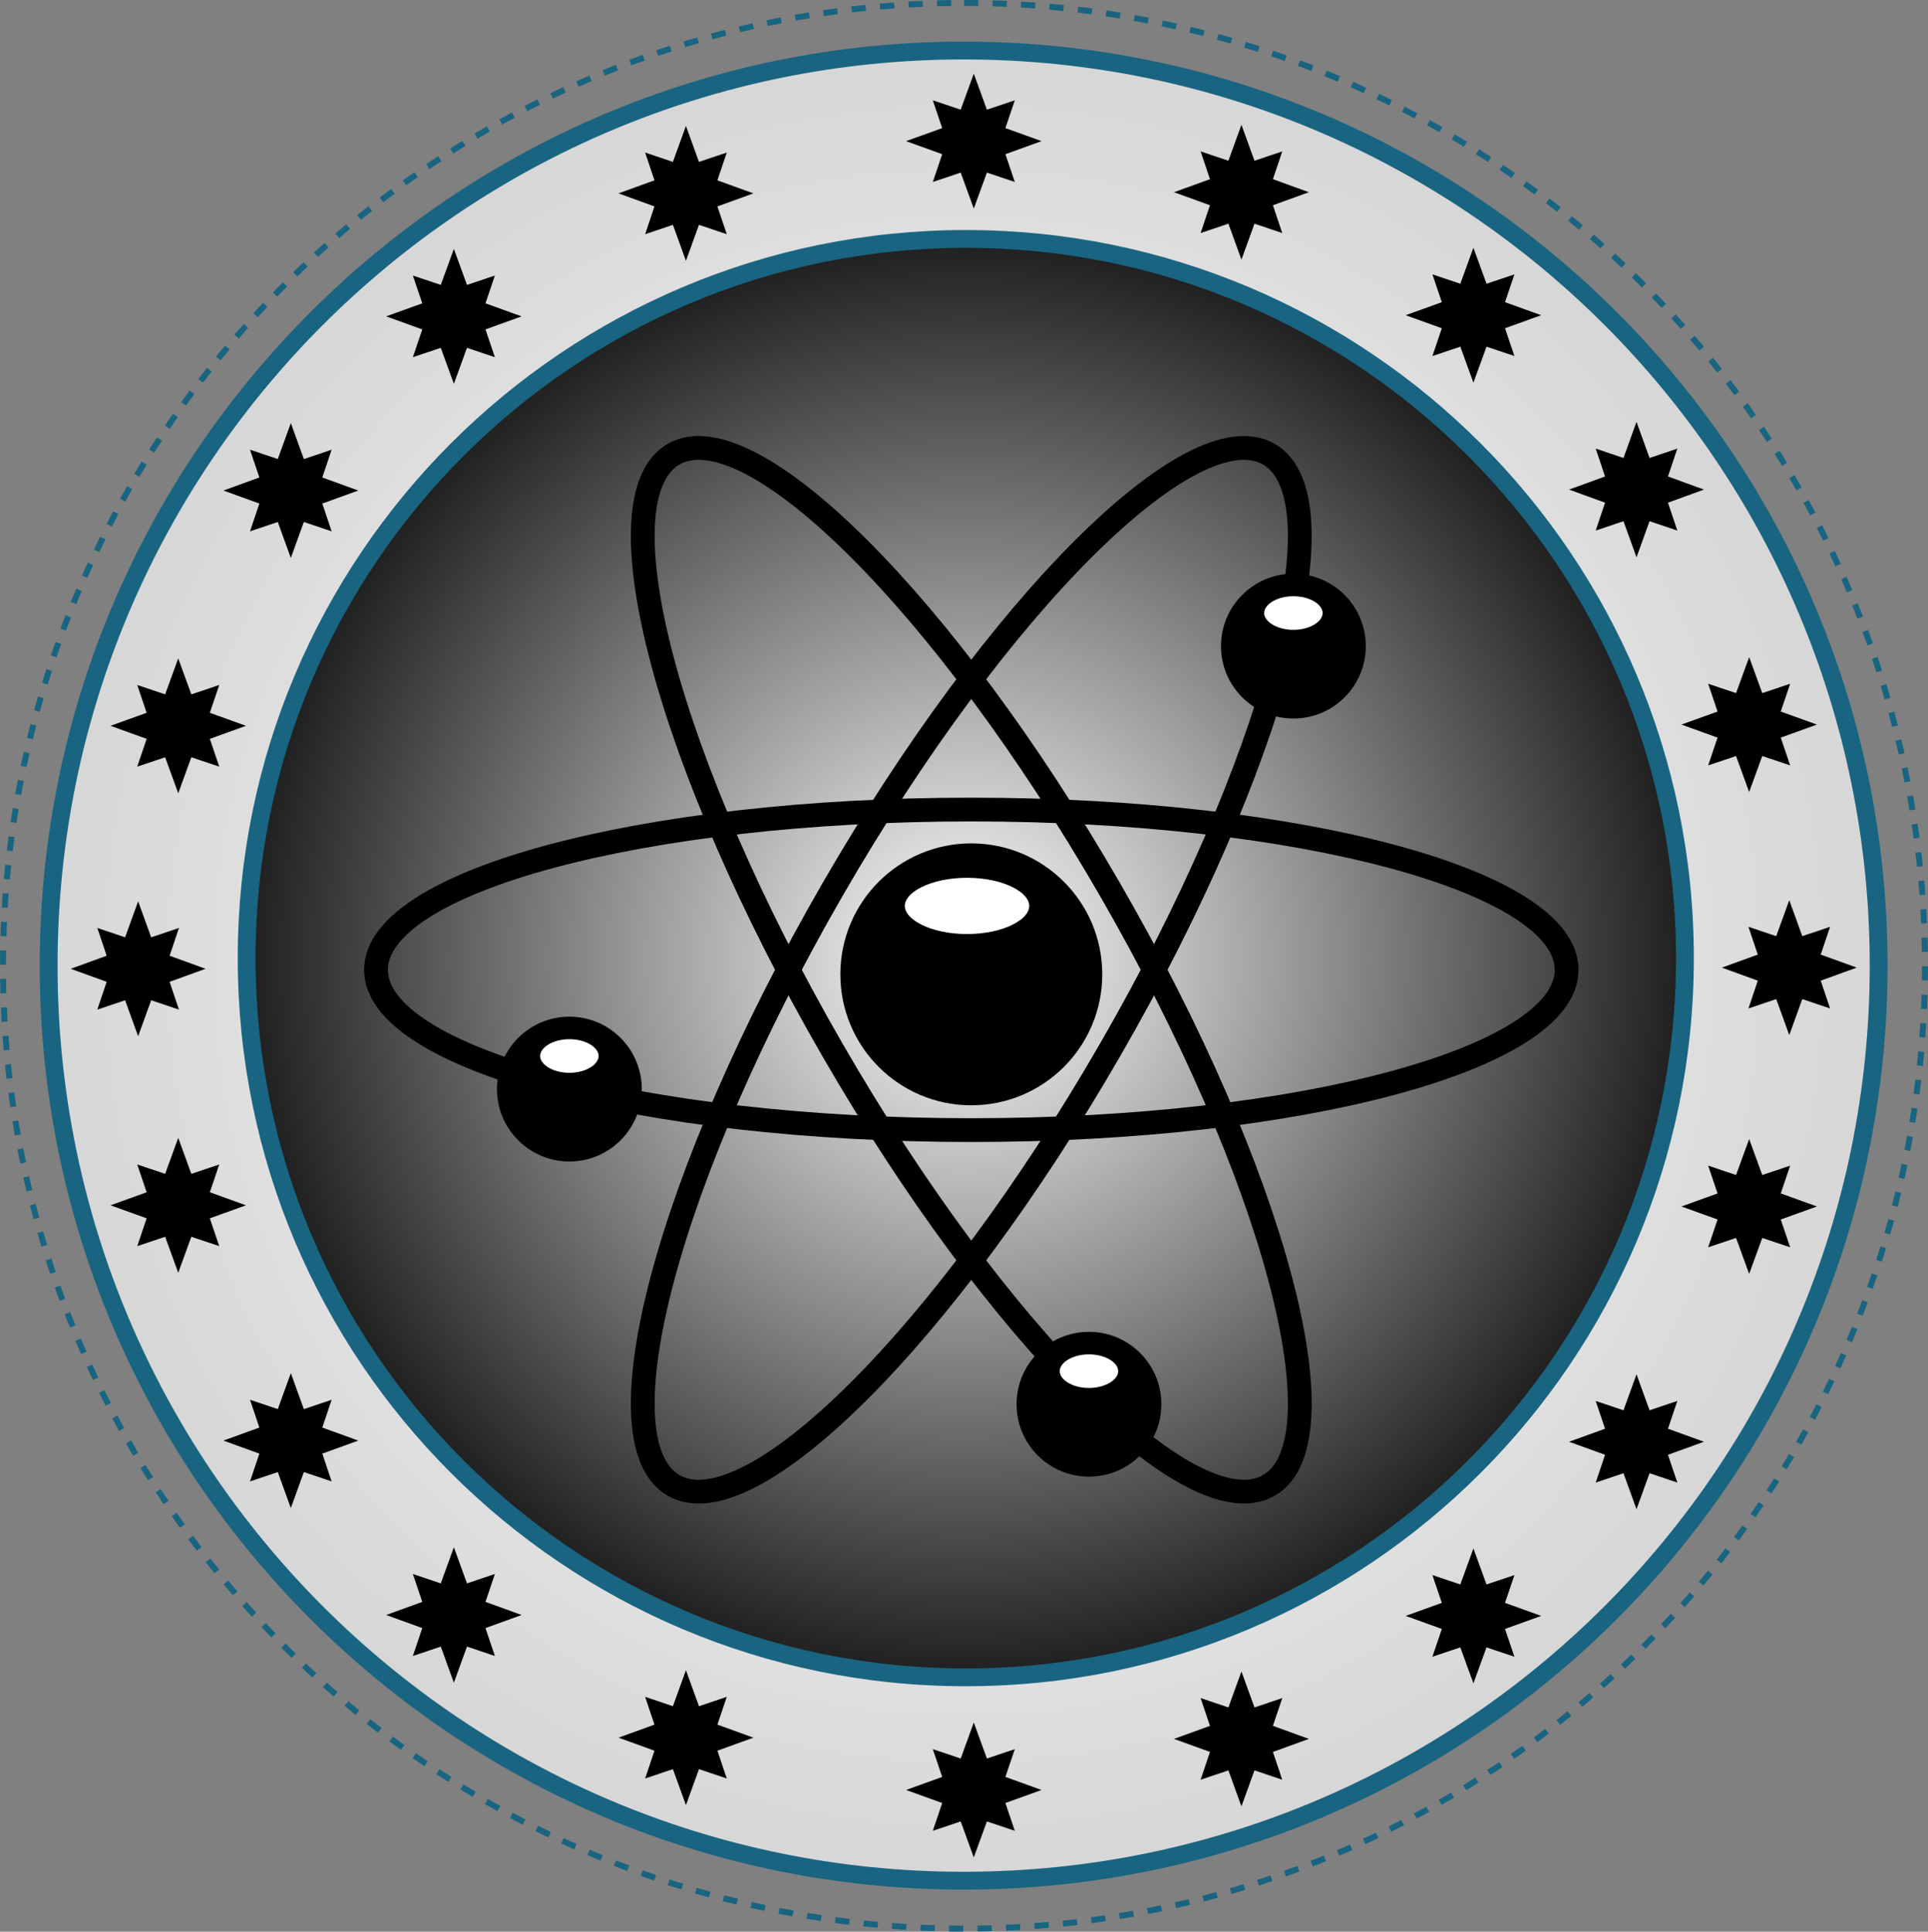 <?xml version="1.0" encoding="UTF-8"?>
<svg viewBox="0 0 216.335 216.735" xmlns="http://www.w3.org/2000/svg">
 <rect x="0" y="0" width="216.335" height="216.735" fill="#808080" stroke="none"/>
 <defs>
  <radialGradient id="b" cx="168.14" cy="644.84" r="103.08" gradientUnits="userSpaceOnUse">
   <stop stop-color="#fff" offset="0"/>
   <stop stop-color="#d6d6d6" offset="1"/>
  </radialGradient>
  <radialGradient id="a" cx="168.38" cy="644.01" r="81.016" gradientUnits="userSpaceOnUse">
   <stop stop-color="#fff" offset="0"/>
   <stop stop-color="#1e1e1e" offset="1"/>
  </radialGradient>
 </defs>
 <g transform="translate(-60.012 -536.51)">
  <path d="m168.18 536.84c59.554 0 107.83 48.368 107.83 108.03 0 59.665-48.279 108.03-107.83 108.03-59.555 0-107.83-48.368-107.83-108.03s48.279-108.03 107.83-108.03z" fill="none" stroke="#196480" stroke-dasharray="1.6,1.6" stroke-width=".667"/>
  <path d="m168.14 542.18c56.702 0 102.67 45.965 102.67 102.67s-45.965 102.67-102.67 102.67-102.67-45.965-102.67-102.67 45.965-102.67 102.67-102.67z" fill="url(#b)" fill-rule="evenodd" stroke="#196480" stroke-width="2"/>
  <path d="m168.38 563.32c44.565 0 80.692 36.127 80.692 80.692s-36.127 80.692-80.692 80.692c-44.566 0-80.692-36.127-80.692-80.692s36.126-80.692 80.692-80.692z" fill="url(#a)" fill-rule="evenodd" stroke="#196480" stroke-width="2"/>
  <path d="m169.28 544.78 1.469 4.036 3.131-1.05-1.055 3.118 4.055 1.462-4.055 1.463 1.055 3.117-3.131-1.049-1.469 4.036-1.47-4.036-3.13 1.049 1.054-3.117-4.054-1.463 4.054-1.462-1.054-3.118 3.13 1.05z" fill-rule="evenodd"/>
  <path d="m260.78 637.51 1.462 4.036 3.118-1.049-1.05 3.117 4.036 1.463-4.036 1.462 1.05 3.118-3.118-1.05-1.462 4.036-1.463-4.036-3.117 1.05 1.049-3.118-4.036-1.462 4.036-1.463-1.049-3.117 3.117 1.049z" fill-rule="evenodd"/>
  <path d="m256.28 610.24 1.469 4.036 3.131-1.049-1.055 3.117 4.055 1.463-4.055 1.463 1.055 3.117-3.131-1.049-1.469 4.036-1.47-4.036-3.13 1.049 1.054-3.117-4.054-1.463 4.054-1.463-1.054-3.117 3.13 1.049z" fill-rule="evenodd"/>
  <path d="m199.31 550.51 1.463 4.036 3.117-1.049-1.049 3.117 4.036 1.463-4.036 1.462 1.049 3.118-3.117-1.05-1.463 4.036-1.463-4.036-3.117 1.05 1.049-3.118-4.036-1.462 4.036-1.463-1.049-3.117 3.117 1.049z" fill-rule="evenodd"/>
  <path d="m225.34 564.31 1.47 4.036 3.13-1.049-1.054 3.117 4.054 1.463-4.054 1.462 1.054 3.118-3.13-1.05-1.47 4.036-1.469-4.036-3.131 1.05 1.055-3.118-4.055-1.462 4.055-1.463-1.055-3.117 3.131 1.049z" fill-rule="evenodd"/>
  <path d="m243.64 583.84 1.463 4.055 3.117-1.055-1.049 3.131 4.036 1.469-4.036 1.47 1.049 3.13-3.117-1.054-1.463 4.054-1.462-4.054-3.118 1.054 1.05-3.13-4.036-1.47 4.036-1.469-1.05-3.131 3.118 1.055z" fill-rule="evenodd"/>
  <path d="m75.512 637.64-1.463 4.036-3.117-1.049 1.049 3.117-4.036 1.463 4.036 1.463-1.049 3.117 3.117-1.049 1.463 4.036 1.463-4.036 3.117 1.049-1.049-3.117 4.036-1.463-4.036-1.463 1.049-3.117-3.117 1.049z" fill-rule="evenodd"/>
  <path d="m80.012 610.38-1.469 4.036-3.131-1.05 1.055 3.118-4.055 1.462 4.055 1.463-1.055 3.117 3.131-1.049 1.469 4.036 1.469-4.036 3.131 1.049-1.055-3.117 4.055-1.463-4.055-1.462 1.055-3.118-3.131 1.05z" fill-rule="evenodd"/>
  <path d="m136.98 550.64-1.463 4.036-3.117-1.049 1.049 3.117-4.036 1.463 4.036 1.463-1.049 3.117 3.117-1.049 1.463 4.036 1.462-4.036 3.118 1.049-1.05-3.117 4.036-1.463-4.036-1.463 1.05-3.117-3.118 1.049z" fill-rule="evenodd"/>
  <path d="m110.94 564.44-1.469 4.036-3.131-1.049 1.055 3.117-4.055 1.463 4.055 1.463-1.055 3.117 3.131-1.049 1.469 4.036 1.47-4.036 3.13 1.049-1.054-3.117 4.054-1.463-4.054-1.463 1.054-3.117-3.13 1.049z" fill-rule="evenodd"/>
  <path d="m92.645 583.98-1.463 4.036-3.117-1.05 1.049 3.118-4.036 1.462 4.036 1.463-1.049 3.117 3.117-1.049 1.463 4.036 1.463-4.036 3.117 1.049-1.049-3.117 4.036-1.463-4.036-1.462 1.049-3.118-3.117 1.05z" fill-rule="evenodd"/>
  <path d="m80.012 679.31-1.469-4.036-3.131 1.049 1.055-3.117-4.055-1.463 4.055-1.462-1.055-3.118 3.131 1.05 1.469-4.036 1.469 4.036 3.131-1.05-1.055 3.118 4.055 1.462-4.055 1.463 1.055 3.117-3.131-1.049z" fill-rule="evenodd"/>
  <path d="m136.98 739.04-1.463-4.036-3.117 1.05 1.049-3.118-4.036-1.462 4.036-1.463-1.049-3.117 3.117 1.049 1.463-4.036 1.462 4.036 3.118-1.049-1.05 3.117 4.036 1.463-4.036 1.462 1.05 3.118-3.118-1.05z" fill-rule="evenodd"/>
  <path d="m110.94 725.31-1.469-4.055-3.131 1.055 1.055-3.131-4.055-1.469 4.055-1.469-1.055-3.131 3.131 1.055 1.469-4.055 1.47 4.055 3.13-1.055-1.054 3.131 4.054 1.469-4.054 1.469 1.054 3.131-3.13-1.055z" fill-rule="evenodd"/>
  <path d="m92.645 705.71-1.463-4.036-3.117 1.049 1.049-3.117-4.036-1.463 4.036-1.462-1.049-3.118 3.117 1.05 1.463-4.036 1.463 4.036 3.117-1.05-1.049 3.118 4.036 1.462-4.036 1.463 1.049 3.117-3.117-1.049z" fill-rule="evenodd"/>
  <path d="m169.28 744.91 1.469-4.036 3.131 1.049-1.055-3.117 4.055-1.463-4.055-1.462 1.055-3.118-3.131 1.05-1.469-4.036-1.47 4.036-3.13-1.05 1.054 3.118-4.054 1.462 4.054 1.463-1.054 3.117 3.13-1.049z" fill-rule="evenodd"/>
  <path d="m256.28 679.44 1.469-4.036 3.131 1.05-1.055-3.118 4.055-1.462-4.055-1.463 1.055-3.117-3.131 1.049-1.469-4.036-1.47 4.036-3.13-1.049 1.054 3.117-4.054 1.463 4.054 1.462-1.054 3.118 3.13-1.05z" fill-rule="evenodd"/>
  <path d="m199.31 739.18 1.463-4.036 3.117 1.049-1.049-3.117 4.036-1.463-4.036-1.463 1.049-3.117-3.117 1.049-1.463-4.036-1.463 4.036-3.117-1.049 1.049 3.117-4.036 1.463 4.036 1.463-1.049 3.117 3.117-1.049z" fill-rule="evenodd"/>
  <path d="m225.34 725.38 1.47-4.036 3.13 1.049-1.054-3.117 4.054-1.463-4.054-1.463 1.054-3.117-3.13 1.049-1.47-4.036-1.469 4.036-3.131-1.049 1.055 3.117-4.055 1.463 4.055 1.463-1.055 3.117 3.131-1.049z" fill-rule="evenodd"/>
  <path d="m243.64 705.84 1.463-4.036 3.117 1.05-1.049-3.118 4.036-1.462-4.036-1.463 1.049-3.117-3.117 1.049-1.463-4.036-1.462 4.036-3.118-1.049 1.05 3.117-4.036 1.463 4.036 1.462-1.05 3.118 3.118-1.05z" fill-rule="evenodd"/>
  <path d="m169 627.34c36.892 0 66.799 8.052 66.799 17.984s-29.907 17.984-66.799 17.984-66.799-8.052-66.799-17.984 29.907-17.984 66.799-17.984z" fill="none" stroke="#000" stroke-width="2.667"/>
  <path d="m169 632.47c7.378 0 13.36 5.982 13.36 13.36s-5.982 13.36-13.36 13.36-13.36-5.981-13.36-13.36 5.981-13.36 13.36-13.36z" fill-rule="evenodd" stroke="#000" stroke-width="2.667"/>
  <path d="m153.42 636.33c18.446-31.951 40.374-53.825 48.975-48.859s0.62 34.892-17.825 66.842-40.374 53.825-48.975 48.858c-8.601-4.965-0.621-34.892 17.825-66.841z" fill="none" stroke="#000" stroke-width="2.667"/>
  <path d="m153.42 654.31c-18.445-31.95-26.426-61.876-17.825-66.842s30.529 16.908 48.975 48.859 26.426 61.876 17.825 66.841-30.528-16.908-48.975-48.858z" fill="none" stroke="#000" stroke-width="2.667"/>
  <path d="m123.9 650.58c4.486 0 8.124 3.638 8.124 8.124s-3.638 8.124-8.124 8.124-8.124-3.637-8.124-8.124 3.637-8.124 8.124-8.124z" fill-rule="evenodd"/>
  <path d="m123.9 652.44c2.179 0 3.946 1.142 3.946 2.552s-1.767 2.552-3.946 2.552-3.945-1.143-3.945-2.552 1.767-2.552 3.945-2.552z" fill="#fff" fill-rule="evenodd" stroke="#000" stroke-width="1.333"/>
  <path d="m182.2 685.94c4.487 0 8.124 3.637 8.124 8.124s-3.637 8.124-8.124 8.124-8.124-3.637-8.124-8.124 3.638-8.124 8.124-8.124z" fill-rule="evenodd"/>
  <path d="m182.2 687.8c2.179 0 3.945 1.143 3.945 2.552s-1.766 2.552-3.945 2.552-3.945-1.142-3.945-2.552 1.766-2.552 3.945-2.552z" fill="#fff" fill-rule="evenodd" stroke="#000" stroke-width="1.333"/>
  <path d="m205.14 600.88c4.487 0 8.124 3.638 8.124 8.124s-3.637 8.124-8.124 8.124-8.124-3.637-8.124-8.124 3.637-8.124 8.124-8.124z" fill-rule="evenodd"/>
  <path d="m205.14 602.74c2.178 0 3.945 1.142 3.945 2.552s-1.767 2.552-3.945 2.552-3.946-1.143-3.946-2.552 1.767-2.552 3.946-2.552z" fill="#fff" fill-rule="evenodd" stroke="#000" stroke-width="1.333"/>
  <path d="m168.52 634.33c4.223 0 7.647 1.712 7.647 3.823s-3.424 3.822-7.647 3.822-7.647-1.712-7.647-3.822 3.424-3.823 7.647-3.823z" fill="#fff" fill-rule="evenodd" stroke="#000" stroke-width="1.333"/>
 </g>
</svg>
